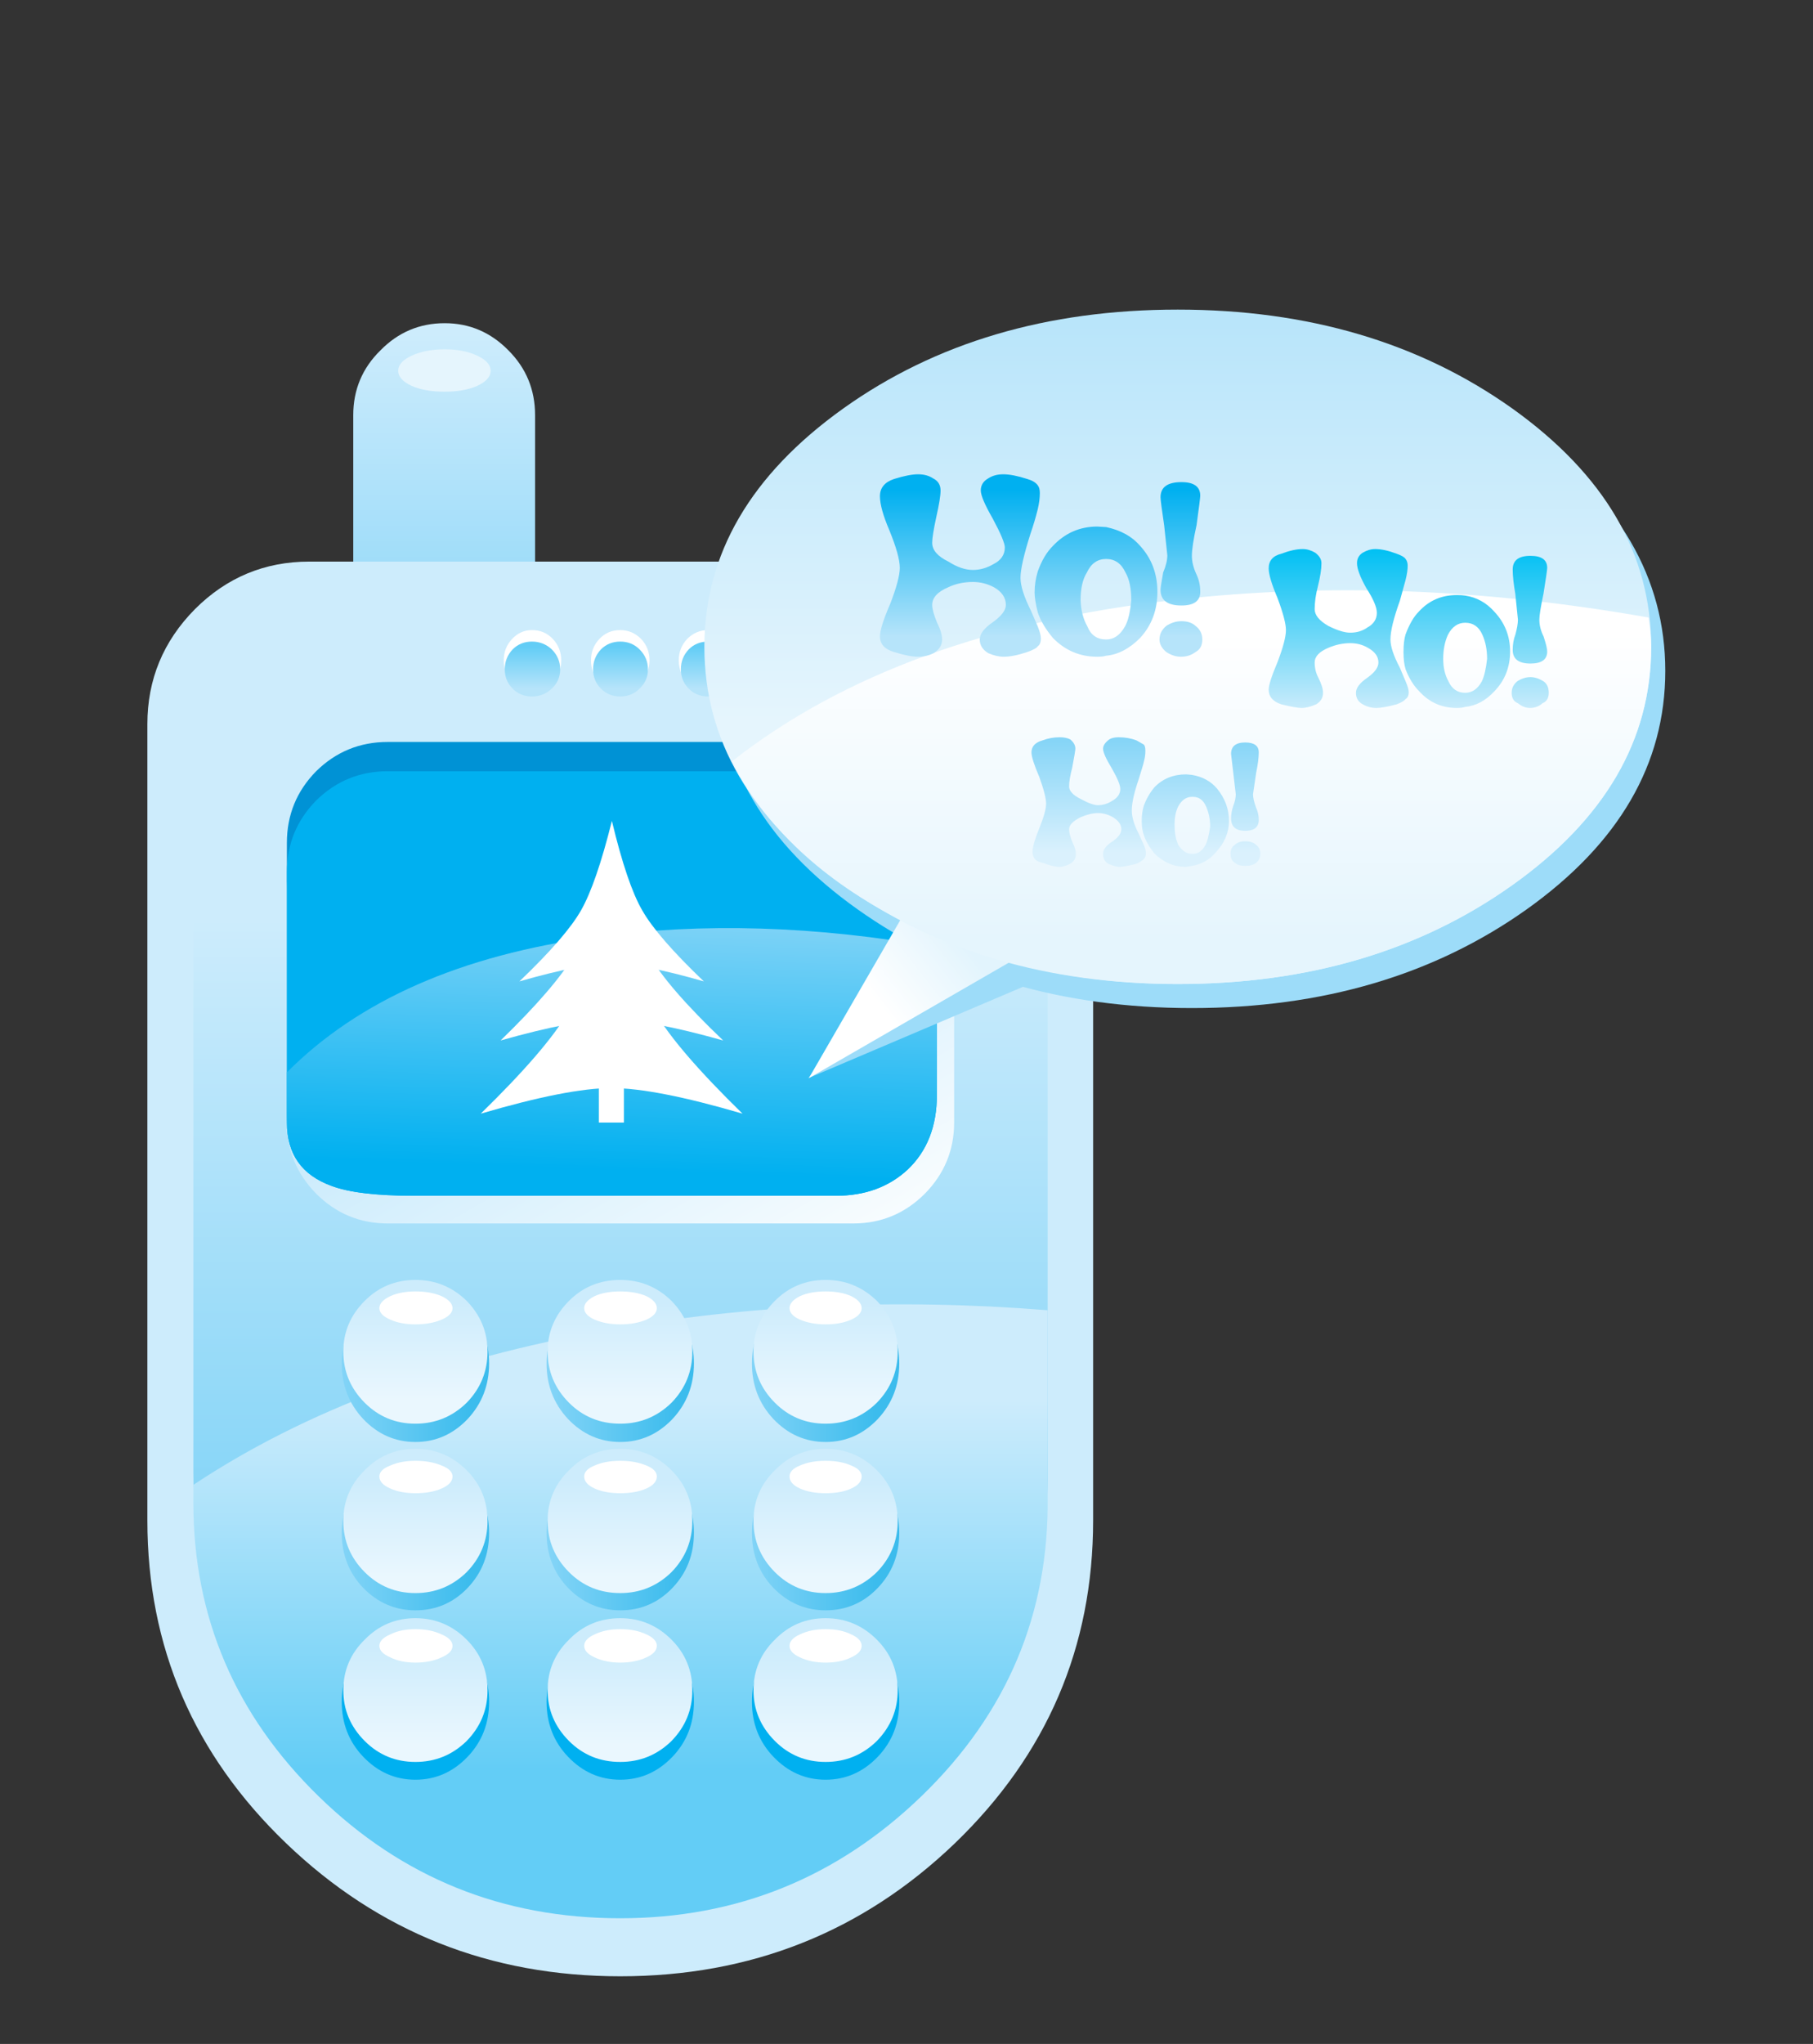 <svg xmlns="http://www.w3.org/2000/svg" xmlns:xlink="http://www.w3.org/1999/xlink" preserveAspectRatio="none" width="284" height="320"><rect width="100%" height="100%" fill="#333333" stroke="none"/><defs><linearGradient id="a" gradientUnits="userSpaceOnUse" x1="291.15" y1="180.525" x2="291.15" y2="204.075" spreadMethod="pad"><stop offset="0%" stop-color="#CDECFC"/><stop offset="100%" stop-color="#9DDCF9"/></linearGradient><linearGradient id="b" gradientUnits="userSpaceOnUse" x1="308" y1="294.538" x2="308" y2="201.662" spreadMethod="pad"><stop offset="0%" stop-color="#CDECFC"/><stop offset="100%" stop-color="#CDECFC"/></linearGradient><linearGradient id="c" gradientUnits="userSpaceOnUse" x1="308" y1="236.512" x2="308" y2="294.988" spreadMethod="pad"><stop offset="0%" stop-color="#CDECFC"/><stop offset="100%" stop-color="#83D4F7"/></linearGradient><linearGradient id="d" gradientUnits="userSpaceOnUse" x1="308" y1="282.55" x2="308" y2="317.95" spreadMethod="pad"><stop offset="0%" stop-color="#CDECFC"/><stop offset="100%" stop-color="#63CDF6"/></linearGradient><linearGradient id="e" gradientUnits="userSpaceOnUse" x1="307.488" y1="243.912" x2="326.012" y2="275.988" spreadMethod="pad"><stop offset="0%" stop-color="#CDECFC"/><stop offset="100%" stop-color="#FFF"/></linearGradient><linearGradient id="f" gradientUnits="userSpaceOnUse" x1="306.913" y1="260.512" x2="307.788" y2="235.588" spreadMethod="pad"><stop offset="0%" stop-color="#00B0F0"/><stop offset="100%" stop-color="#83D4F7"/></linearGradient><linearGradient id="g" gradientUnits="userSpaceOnUse" x1="293.487" y1="279.05" x2="281.313" y2="279.05" spreadMethod="pad"><stop offset="0%" stop-color="#3CBCED"/><stop offset="100%" stop-color="#83D4F7"/></linearGradient><linearGradient id="h" gradientUnits="userSpaceOnUse" x1="288.4" y1="282.5" x2="288.4" y2="273.2" spreadMethod="pad"><stop offset="0%" stop-color="#EAF7FE"/><stop offset="100%" stop-color="#CDECFC"/></linearGradient><linearGradient id="i" gradientUnits="userSpaceOnUse" x1="313.487" y1="279.05" x2="301.313" y2="279.05" spreadMethod="pad"><stop offset="0%" stop-color="#3CBCED"/><stop offset="100%" stop-color="#83D4F7"/></linearGradient><linearGradient id="j" gradientUnits="userSpaceOnUse" x1="308" y1="282.5" x2="308" y2="273.2" spreadMethod="pad"><stop offset="0%" stop-color="#EAF7FE"/><stop offset="100%" stop-color="#CDECFC"/></linearGradient><linearGradient id="k" gradientUnits="userSpaceOnUse" x1="332.487" y1="279.05" x2="320.313" y2="279.05" spreadMethod="pad"><stop offset="0%" stop-color="#3CBCED"/><stop offset="100%" stop-color="#83D4F7"/></linearGradient><linearGradient id="l" gradientUnits="userSpaceOnUse" x1="327.65" y1="282.5" x2="327.65" y2="273.2" spreadMethod="pad"><stop offset="0%" stop-color="#EAF7FE"/><stop offset="100%" stop-color="#CDECFC"/></linearGradient><linearGradient id="m" gradientUnits="userSpaceOnUse" x1="299.6" y1="210.512" x2="299.6" y2="214.488" spreadMethod="pad"><stop offset="0%" stop-color="#63CDF6"/><stop offset="100%" stop-color="#B6E4FA"/></linearGradient><linearGradient id="n" gradientUnits="userSpaceOnUse" x1="308" y1="210.512" x2="308" y2="214.488" spreadMethod="pad"><stop offset="0%" stop-color="#63CDF6"/><stop offset="100%" stop-color="#B6E4FA"/></linearGradient><linearGradient id="o" gradientUnits="userSpaceOnUse" x1="316.45" y1="210.512" x2="316.45" y2="214.488" spreadMethod="pad"><stop offset="0%" stop-color="#63CDF6"/><stop offset="100%" stop-color="#B6E4FA"/></linearGradient><linearGradient id="p" gradientUnits="userSpaceOnUse" x1="341.125" y1="239.087" x2="333.175" y2="245.313" spreadMethod="pad"><stop offset="0%" stop-color="#E2F4FD"/><stop offset="100%" stop-color="#FFF"/></linearGradient><linearGradient id="q" gradientUnits="userSpaceOnUse" x1="361.35" y1="217.537" x2="361.35" y2="177.162" spreadMethod="pad"><stop offset="0%" stop-color="#E5F5FD"/><stop offset="100%" stop-color="#B6E4FA"/></linearGradient><linearGradient id="r" gradientUnits="userSpaceOnUse" x1="362.65" y1="238.538" x2="362.65" y2="209.063" spreadMethod="pad"><stop offset="0%" stop-color="#E5F5FD"/><stop offset="100%" stop-color="#FFF"/></linearGradient><linearGradient id="s" gradientUnits="userSpaceOnUse" x1="361.6" y1="195.512" x2="361.6" y2="209.488" spreadMethod="pad"><stop offset="0%" stop-color="#00B0F0"/><stop offset="100%" stop-color="#B6E4FA"/></linearGradient><linearGradient id="t" gradientUnits="userSpaceOnUse" x1="361.65" y1="195.512" x2="361.65" y2="209.488" spreadMethod="pad"><stop offset="0%" stop-color="#00B0F0"/><stop offset="100%" stop-color="#B6E4FA"/></linearGradient><linearGradient id="u" gradientUnits="userSpaceOnUse" x1="353.55" y1="195.512" x2="353.55" y2="209.488" spreadMethod="pad"><stop offset="0%" stop-color="#00B0F0"/><stop offset="100%" stop-color="#B6E4FA"/></linearGradient><linearGradient id="v" gradientUnits="userSpaceOnUse" x1="340.55" y1="195.512" x2="340.55" y2="209.488" spreadMethod="pad"><stop offset="0%" stop-color="#00B0F0"/><stop offset="100%" stop-color="#B6E4FA"/></linearGradient><linearGradient id="w" gradientUnits="userSpaceOnUse" x1="362.05" y1="219.537" x2="362.05" y2="230.162" spreadMethod="pad"><stop offset="0%" stop-color="#86D5F7"/><stop offset="100%" stop-color="#DAF1FD"/></linearGradient><linearGradient id="x" gradientUnits="userSpaceOnUse" x1="367.8" y1="219.537" x2="367.8" y2="230.162" spreadMethod="pad"><stop offset="0%" stop-color="#86D5F7"/><stop offset="100%" stop-color="#DAF1FD"/></linearGradient><linearGradient id="y" gradientUnits="userSpaceOnUse" x1="352.85" y1="219.537" x2="352.85" y2="230.162" spreadMethod="pad"><stop offset="0%" stop-color="#86D5F7"/><stop offset="100%" stop-color="#DAF1FD"/></linearGradient><linearGradient id="z" gradientUnits="userSpaceOnUse" x1="388.05" y1="201.162" x2="388.05" y2="216.338" spreadMethod="pad"><stop offset="0%" stop-color="#00C0F3"/><stop offset="100%" stop-color="#C8EBFB"/></linearGradient><linearGradient id="A" gradientUnits="userSpaceOnUse" x1="395.05" y1="201.162" x2="395.05" y2="216.338" spreadMethod="pad"><stop offset="0%" stop-color="#00C0F3"/><stop offset="100%" stop-color="#C8EBFB"/></linearGradient><linearGradient id="B" gradientUnits="userSpaceOnUse" x1="376.75" y1="201.162" x2="376.75" y2="216.338" spreadMethod="pad"><stop offset="0%" stop-color="#00C0F3"/><stop offset="100%" stop-color="#C8EBFB"/></linearGradient><linearGradient id="C" gradientUnits="userSpaceOnUse" x1="293.487" y1="295.2" x2="281.313" y2="295.2" spreadMethod="pad"><stop offset="0%" stop-color="#3CBCED"/><stop offset="100%" stop-color="#83D4F7"/></linearGradient><linearGradient id="D" gradientUnits="userSpaceOnUse" x1="288.4" y1="299.5" x2="288.4" y2="290.2" spreadMethod="pad"><stop offset="0%" stop-color="#EAF7FE"/><stop offset="100%" stop-color="#CDECFC"/></linearGradient><linearGradient id="E" gradientUnits="userSpaceOnUse" x1="313.487" y1="295.2" x2="301.313" y2="295.2" spreadMethod="pad"><stop offset="0%" stop-color="#3CBCED"/><stop offset="100%" stop-color="#83D4F7"/></linearGradient><linearGradient id="F" gradientUnits="userSpaceOnUse" x1="308" y1="299.5" x2="308" y2="290.2" spreadMethod="pad"><stop offset="0%" stop-color="#EAF7FE"/><stop offset="100%" stop-color="#CDECFC"/></linearGradient><linearGradient id="G" gradientUnits="userSpaceOnUse" x1="332.487" y1="295.2" x2="320.313" y2="295.2" spreadMethod="pad"><stop offset="0%" stop-color="#3CBCED"/><stop offset="100%" stop-color="#83D4F7"/></linearGradient><linearGradient id="H" gradientUnits="userSpaceOnUse" x1="327.65" y1="299.5" x2="327.65" y2="290.2" spreadMethod="pad"><stop offset="0%" stop-color="#EAF7FE"/><stop offset="100%" stop-color="#CDECFC"/></linearGradient><linearGradient id="I" gradientUnits="userSpaceOnUse" x1="288.4" y1="315.5" x2="288.4" y2="306.2" spreadMethod="pad"><stop offset="0%" stop-color="#EAF7FE"/><stop offset="100%" stop-color="#CDECFC"/></linearGradient><linearGradient id="J" gradientUnits="userSpaceOnUse" x1="308" y1="315.5" x2="308" y2="306.2" spreadMethod="pad"><stop offset="0%" stop-color="#EAF7FE"/><stop offset="100%" stop-color="#CDECFC"/></linearGradient><linearGradient id="K" gradientUnits="userSpaceOnUse" x1="327.65" y1="315.5" x2="327.65" y2="306.2" spreadMethod="pad"><stop offset="0%" stop-color="#EAF7FE"/><stop offset="100%" stop-color="#CDECFC"/></linearGradient><path fill="#FFF" fill-opacity="0" d="M284 0H0v320h284V0z" id="L"/><path fill="url(#a)" d="M291.2 179.55q-3.6 0-6.15 2.6-2.6 2.55-2.6 6.2v40.4q0 3.6 2.6 6.15 2.55 2.55 6.15 2.55 3.55 0 6.1-2.55t2.55-6.15v-40.4q0-3.65-2.55-6.2-2.55-2.6-6.1-2.6z" id="M"/><path fill="url(#b)" d="M348.7 206.9q-4.5-4.55-10.9-4.55h-59.55q-6.4 0-10.95 4.55-4.55 4.6-4.55 11v76.15q0 18.15 13.3 30.9 13.25 12.7 31.95 12.7 18.75 0 32-12.7 13.25-12.75 13.25-30.9V217.9q0-6.4-4.55-11z" id="N"/><path fill="url(#c)" d="M344.8 210.9q-4.15-4.15-9.9-4.15h-53.7q-5.8 0-9.95 4.15-4.1 4.1-4.1 9.9v68.7q0 16.45 12 28.15Q291.1 329.3 308 329.3q16.75 0 28.85-11.7 12.25-11.9 12.05-28.6v-68.2q0-5.8-4.1-9.9z" id="O"/><path fill="#0092D5" d="M338.3 226.65q0-1.6-.45-2.95-3-4.1-7.55-4.1h-44.55q-4 0-6.85 2.8-2.8 2.85-2.8 6.85v25.95q0 4.5 4.25 6.1 2.6 1 7.9 1h40.4q4.15 0 6.85-2.5 2.8-2.65 2.8-7.15v-26z" id="P"/><path fill="url(#d)" d="M348.9 291.8v-17.85q-21.9-1.75-42.2 1.9-23.5 4.15-39.55 14.8v1.7q0 16.4 12 28.1Q291.1 332.1 308 332.1q16.75 0 28.85-11.7 12.25-11.85 12.05-28.6z" id="Q"/><path fill="url(#e)" d="M339.95 233.7q0-3.95-2.8-6.8-2.85-2.85-6.85-2.85h-44.55q-4 0-6.85 2.85-2.8 2.85-2.8 6.8V256q0 3.95 2.8 6.8 2.85 2.85 6.85 2.85h44.55q4 0 6.85-2.85 2.8-2.85 2.8-6.8v-22.3z" id="R"/><path fill="#00B0F0" d="M338.3 229.35q0-1.55-.45-2.85-2.9-4.1-7.55-4.1h-44.55q-4 0-6.85 2.8-2.8 2.85-2.8 6.85V256q0 4.5 4.25 6.05 2.5.95 7.9.95h40.4q4.15 0 6.85-2.5 2.8-2.65 2.8-7.15v-24z" id="S"/><path fill="url(#f)" d="M328.65 263q4.15 0 6.85-2.5 2.8-2.65 2.8-7.15v-14.1q-17.3-3.1-32.7-1-19.2 2.6-29.5 12.95v4.8q0 4.5 4.25 6.05 2.5.95 7.9.95h40.4z" id="T"/><path fill="#9DDCF9" d="M367.95 230.65l-29.85 5-12.1 16.1 27.05-11.5 14.9-9.6z" id="U"/><path fill="#9DDCF9" d="M362.7 180.55q-18.7 0-32 9.45-13.3 9.5-13.3 22.8 0 13.35 13.3 22.8 13.3 9.45 32 9.45 18.75 0 32.05-9.45Q408 226.15 408 212.8q0-13.3-13.25-22.8-13.3-9.45-32.05-9.45z" id="V"/><path fill="url(#g)" d="M283.4 273.75q-2.05 2.2-2.05 5.3 0 3.1 2.05 5.3 2.1 2.2 5 2.2t5-2.2q2.05-2.2 2.05-5.3 0-3.1-2.05-5.3-2.1-2.2-5-2.2t-5 2.2z" id="W"/><path fill="url(#h)" d="M293.3 273.05q-2.05-2-4.9-2-2.85 0-4.85 2-2.05 2.05-2.05 4.85 0 2.85 2.05 4.9 2 2 4.85 2 2.85 0 4.9-2 2-2.05 2-4.9 0-2.8-2-4.85z" id="X"/><path fill="#FFF" d="M288.4 272.15q-1.4 0-2.4.45-1.05.5-1.05 1.15 0 .65 1.05 1.1 1 .45 2.4.45 1.45 0 2.5-.45t1.05-1.1q0-.65-1.05-1.15-1.05-.45-2.5-.45z" id="Y"/><path fill="url(#i)" d="M308 286.55q2.9 0 5-2.2 2.05-2.2 2.05-5.3 0-3.1-2.05-5.3-2.1-2.2-5-2.2t-5 2.2q-2.05 2.2-2.05 5.3 0 3.1 2.05 5.3 2.1 2.2 5 2.2z" id="Z"/><path fill="url(#j)" d="M312.9 273.05q-2.05-2-4.9-2-2.9 0-4.9 2-2.05 2.05-2.05 4.85 0 2.85 2.05 4.9 2 2 4.9 2 2.85 0 4.9-2 2-2.05 2-4.9 0-2.8-2-4.85z" id="aa"/><path fill="#FFF" d="M308 272.15q-1.45 0-2.45.45-1 .5-1 1.15 0 .65 1 1.1 1.05.45 2.45.45 1.45 0 2.5-.45 1-.45 1-1.1 0-.65-1-1.15-1.05-.45-2.5-.45z" id="ab"/><path fill="url(#k)" d="M327.65 286.55q2.9 0 5-2.2 2.05-2.2 2.05-5.3 0-3.1-2.05-5.3-2.1-2.2-5-2.2t-5 2.2q-2.05 2.2-2.05 5.3 0 3.1 2.05 5.3 2.1 2.2 5 2.2z" id="ac"/><path fill="url(#l)" d="M332.55 273.05q-2.05-2-4.9-2-2.85 0-4.85 2-2.05 2.05-2.05 4.85 0 2.85 2.05 4.9 2 2 4.85 2 2.85 0 4.9-2 2-2.05 2-4.9 0-2.8-2-4.85z" id="ad"/><path fill="#FFF" d="M327.65 272.15q-1.45 0-2.45.45-1 .5-1 1.15 0 .65 1 1.1 1.05.45 2.45.45 1.45 0 2.45-.45 1-.45 1-1.1 0-.65-1-1.15-1-.45-2.45-.45z" id="ae"/><path fill="#FFF" d="M299.55 208.9q-1.1 0-1.9.85-.8.85-.8 2.05 0 1.2.8 2.05.8.85 1.9.85 1.2 0 2-.85t.8-2.05q0-1.2-.8-2.05-.8-.85-2-.85z" id="af"/><path fill="url(#m)" d="M299.55 210q-1.1 0-1.85.75-.75.8-.75 1.9 0 1.1.75 1.85t1.85.75q1.1 0 1.9-.75.8-.75.8-1.85t-.8-1.9q-.8-.75-1.9-.75z" id="ag"/><path fill="#FFF" d="M310 209.75q-.85-.85-2-.85-1.2 0-2 .85t-.8 2.05q0 1.2.8 2.05.8.85 2 .85 1.15 0 2-.85.8-.85.8-2.05 0-1.2-.8-2.05z" id="ah"/><path fill="url(#n)" d="M309.85 210.75q-.75-.75-1.85-.75t-1.85.75q-.75.8-.75 1.9 0 1.1.75 1.85t1.85.75q1.1 0 1.85-.75.8-.75.8-1.85t-.8-1.9z" id="ai"/><path fill="#FFF" d="M316.4 208.9q-1.15 0-2 .85-.8.85-.8 2.05 0 1.2.8 2.05.85.85 2 .85 1.2 0 2-.85t.8-2.05q0-1.2-.8-2.05-.8-.85-2-.85z" id="aj"/><path fill="url(#o)" d="M316.4 210q-1.1 0-1.85.75-.75.8-.75 1.9 0 1.1.75 1.85t1.85.75q1.1 0 1.85-.75.8-.75.8-1.85t-.8-1.9q-.75-.75-1.85-.75z" id="ak"/><path fill="url(#p)" d="M366.6 228.35l-29.9 5-10.65 18.4 40.55-23.4z" id="al"/><path fill="url(#q)" d="M361.35 178.25q-18.75 0-32 9.45-13.3 9.5-13.3 22.8 0 13.35 13.3 22.8 13.25 9.45 32 9.45 18.7 0 32-9.45t13.3-22.8q0-13.3-13.3-22.8-13.3-9.45-32-9.45z" id="am"/><path fill="url(#r)" d="M406.65 210.5q0-1.2-.25-2.8-23.5-4.15-45.2-1.7-26.6 2.95-42.5 15.45 4.8 9.45 16.35 15.3 11.8 6 26.3 6 18.7 0 32-9.45t13.3-22.8z" id="an"/><path fill="url(#s)" d="M361.7 194.75q-2 0-2 1.45 0 .35.35 2.7.3 2.8.3 2.85 0 .7-.4 1.65-.25 1.4-.25 1.65 0 1.5 2 1.5 1.8 0 1.8-1.3 0-.9-.35-1.65-.45-.95-.45-1.8 0-.9.45-2.95.35-2.55.35-2.8 0-1.3-1.8-1.3z" id="ao"/><path fill="url(#t)" d="M363.7 209.8q0-.8-.65-1.3-.5-.45-1.35-.45-.75 0-1.45.45-.65.55-.65 1.3 0 .65.65 1.2.7.45 1.4.45.8 0 1.4-.45.65-.35.65-1.2z" id="ap"/><path fill="url(#u)" d="M357.75 200.85q-1.15-1.35-3.25-1.8l-.85-.05q-2.5 0-4.25 1.85-.9.9-1.45 2.45-.3 1-.3 2 0 .7.3 1.9.4 1.2 1.45 2.45 1.75 1.8 4.25 1.8.55 0 .85-.1 1.7-.15 3.25-1.7 1.65-1.8 1.65-4.4 0-2.6-1.65-4.4m-.85 5.2q-.15 1.7-.6 2.5-.7 1.25-1.8 1.25-1.3 0-1.8-1.25-.6-1.05-.65-2.5 0-1.7.6-2.65.6-1.3 1.85-1.3t1.85 1.3q.55.95.55 2.65z" id="aq"/><path fill="url(#v)" d="M334.2 194.45q-1.35.45-1.35 1.65 0 1.15.9 3.25 1 2.45 1 3.6 0 1.05-.9 3.4-1 2.3-1 3.15 0 1.1 1.35 1.5 1.45.45 2.3.45.8 0 1.5-.35.8-.5.8-1.3 0-.65-.5-1.65-.45-1.1-.45-1.65 0-1.05 1.55-1.7 1.05-.5 2.35-.5 1.05 0 2 .5 1.15.65 1.15 1.7 0 .75-1.25 1.65-1.25.85-1.25 1.65 0 .8.8 1.3.8.35 1.5.35.9 0 2.25-.45.85-.3 1-.55.3-.2.3-.75 0-.4-.3-1.15l-.65-1.5q-1-2-1-3.15 0-1.2.95-4.2.4-1.15.7-2.35.2-.85.2-1.55 0-.5-.2-.75-.3-.4-1-.6-1.4-.45-2.3-.45-.85 0-1.45.4-.7.4-.7 1.15 0 .7 1.15 2.7 1.15 2.15 1.15 2.75 0 1.05-1.1 1.6-.95.55-1.95.55-1.1 0-2.35-.8-1.55-.75-1.55-1.8 0-.65.4-2.5.4-1.75.4-2.5 0-.8-.7-1.15-.6-.4-1.45-.4t-2.3.45z" id="ar"/><path fill="url(#w)" d="M366.25 227.15q0-1.7-1.15-3.1-.9-1.05-2.4-1.3l-.55-.05q-1.85 0-3.05 1.25-.65.8-1 1.75-.2.65-.2 1.45 0 .8.2 1.35.25.8 1 1.75 1.3 1.3 3.05 1.3l.55-.1q1.35-.2 2.3-1.3 1.25-1.35 1.25-3m-5.2.55q-.05-1.15.35-1.95.5-.9 1.3-.9h.1q.85 0 1.25.9t.4 1.95q-.2 1.35-.45 1.75-.45.85-1.2.85h-.1q-.75 0-1.3-.85-.35-.8-.35-1.75z" id="as"/><path fill="url(#x)" d="M369.25 230.3q0-.55-.4-.85-.35-.35-1.05-.35-.65 0-1 .35-.4.25-.4.85t.4.85q.35.3 1 .3.7 0 1.05-.3.4-.3.4-.85z" id="at"/><path fill="url(#y)" d="M348.4 219.45q-1.05.3-1.05 1.15 0 .6.75 2.35.65 1.8.65 2.55 0 .75-.65 2.35t-.65 2.25q0 .9.95 1.05 1.05.4 1.65.4.4 0 1-.3.55-.3.55-.95 0-.45-.35-1.15-.3-.75-.3-1.2 0-.6 1.1-1.15.95-.4 1.65-.4.75 0 1.45.4.8.5.8 1.15 0 .6-.9 1.2-.85.55-.85 1.15 0 .65.5.95.7.3 1.1.3.4 0 1.6-.3.45-.2.7-.45.2-.2.2-.55 0-.35-.2-.8-.3-.65-.5-1.1-.65-1.25-.65-2.2 0-1.05.65-2.95.5-1.6.5-1.7.15-.5.15-1.05 0-.45-.15-.6l-.7-.4q-.8-.3-1.7-.3-.55 0-.9.2-.6.45-.6.9 0 .5.85 1.9.8 1.4.8 1.95 0 .7-.8 1.15-.65.4-1.35.4-.55 0-1.65-.6-1.1-.55-1.1-1.2 0-.65.3-1.8.3-1.6.3-1.8 0-.5-.5-.9-.4-.2-1-.2-.85 0-1.65.3z" id="au"/><path fill="url(#x)" d="M368.85 222.55q.25-1.2.25-1.95 0-.95-1.3-.95-1.35 0-1.35 1.1l.45 3.85q0 .5-.25 1.15-.2.6-.2 1.15 0 1.2 1.35 1.2 1.3 0 1.3-1.05 0-.6-.25-1.15-.3-.8-.3-1.3 0-.05.3-2.05z" id="av"/><path fill="url(#z)" d="M388.85 205.6q-.3-.05-.8-.05-2.2 0-3.65 1.6-.7.7-1.25 2.15-.2.65-.2 1.7 0 1 .2 1.65.5 1.3 1.3 2.1 1.45 1.6 3.6 1.6.5 0 .8-.1 1.55-.15 2.8-1.5 1.5-1.55 1.5-3.8 0-2.2-1.5-3.8-1.15-1.3-2.8-1.55m0 2.6q1.15 0 1.65 1.15.45 1 .45 2.3-.15 1.4-.5 2.15-.6 1.1-1.6 1.1-1.1 0-1.6-1.1-.5-.9-.5-2.15 0-1.3.45-2.3.6-1.15 1.65-1.15z" id="aw"/><path fill="url(#A)" d="M396.85 214.9q0-.75-.5-1.1-.65-.4-1.25-.4t-1.2.35q-.6.45-.6 1.15 0 .75.6 1 .55.45 1.15.45.7 0 1.2-.45.6-.25.6-1z" id="ax"/><path fill="url(#B)" d="M383.15 204.1q.2-.8.2-1.35 0-.4-.2-.65-.15-.25-.85-.5-1.2-.45-2.05-.45-.6 0-1.2.35-.55.35-.55 1 0 .8.9 2.4 1 1.55 1 2.35 0 .9-.9 1.4-.7.5-1.65.5-.8 0-2.1-.65-1.3-.75-1.3-1.6 0-1 .3-2.15.35-1.4.35-2.25 0-.55-.6-1-.6-.35-1.2-.35-.85 0-2.05.45-1.2.3-1.2 1.4 0 .85.85 2.85.8 2.15.8 3.05 0 .95-.8 3.05-.85 2-.85 2.65 0 1 1.2 1.4 1.4.35 1.95.35.6 0 1.4-.35.65-.4.65-1.1 0-.55-.45-1.45-.35-.65-.35-1.45 0-.85 1.3-1.4 1.05-.45 2.1-.45.95 0 1.7.45 1 .55 1 1.4 0 .7-1.05 1.45-1.1.75-1.1 1.45 0 .75.65 1.1.6.35 1.3.35.65 0 1.95-.35.65-.25.85-.5.3-.2.3-.65 0-.35-.3-1.05l-.55-1.3q-.9-1.7-.9-2.7 0-1.2.9-3.7l.55-2z" id="ay"/><path fill="url(#A)" d="M396.7 202.95q0-1.15-1.6-1.15-1.7 0-1.7 1.3 0 .9.25 2.35l.25 2.45q0 .55-.25 1.45-.25.65-.25 1.45 0 1.3 1.7 1.3 1.6 0 1.6-1.15 0-.4-.35-1.45-.4-.8-.4-1.6 0-.6.4-2.5.35-2.2.35-2.45z" id="az"/><path fill="#E5F5FD" d="M291.2 182.05q-1.85 0-3.15.6-1.3.6-1.3 1.45t1.3 1.45q1.25.55 3.15.55 1.85 0 3.1-.55 1.3-.6 1.3-1.45t-1.3-1.45q-1.25-.6-3.1-.6z" id="aA"/><path fill="#FFF" d="M307.2 227.15q-1.5 6-2.95 8.55-1.45 2.55-5.9 6.8 5.9-1.7 8.85-1.7 2.9 0 8.8 1.7-4.45-4.25-5.9-6.8-1.45-2.5-2.9-8.55z" id="aB"/><path fill="#FFF" d="M307.2 229.65q-1.85 7.2-3.6 10.3-1.8 3.1-7.05 8.2 7.05-2 10.6-2 3.6 0 10.7 2-5.35-5.1-7.1-8.2-1.8-3.1-3.55-10.3z" id="aC"/><path fill="#FFF" d="M307.2 233.35q-2.1 8.4-4.2 12.1-2.05 3.55-8.35 9.7 8.35-2.45 12.5-2.45 4.2 0 12.55 2.45-6.3-6.15-8.35-9.7-2.1-3.65-4.15-12.1z" id="aD"/><path fill="#FFF" d="M305.95 249.55V256h2.4v-6.45h-2.4z" id="aE"/><path fill="url(#C)" d="M283.4 289.95q-2.05 2.2-2.05 5.3 0 3.1 2.05 5.25 2.1 2.15 5 2.15 2.95 0 5-2.15t2.05-5.25q0-3.1-2.05-5.3-2.05-2.2-5-2.2-2.9 0-5 2.2z" id="aF"/><path fill="url(#D)" d="M293.3 289.25q-2.05-2.05-4.9-2.05-2.85 0-4.85 2.05-2.05 2-2.05 4.85 0 2.85 2.05 4.9 2 2 4.85 2 2.85 0 4.9-2 2-2.05 2-4.9 0-2.85-2-4.85z" id="aG"/><path fill="#FFF" d="M288.4 288.35q-1.4 0-2.4.45-1.05.4-1.05 1.05 0 .7 1.05 1.15 1 .45 2.4.45 1.5 0 2.5-.45 1.05-.45 1.05-1.15 0-.65-1.05-1.05-1.05-.45-2.5-.45z" id="aH"/><path fill="url(#E)" d="M315.05 295.25q0-3.1-2.05-5.3-2.05-2.2-5-2.2-2.9 0-5 2.2-2.05 2.2-2.05 5.3 0 3.1 2.05 5.25 2.1 2.15 5 2.15 2.95 0 5-2.15t2.05-5.25z" id="aI"/><path fill="url(#F)" d="M312.9 289.25q-2.05-2.05-4.9-2.05-2.9 0-4.9 2.05-2.05 2-2.05 4.85 0 2.85 2.05 4.9 2 2 4.9 2 2.85 0 4.9-2 2-2.05 2-4.9 0-2.85-2-4.85z" id="aJ"/><path fill="#FFF" d="M308 288.35q-1.45 0-2.45.45-1 .4-1 1.05 0 .7 1 1.15 1 .45 2.45.45 1.5 0 2.5-.45t1-1.15q0-.65-1-1.05-1.05-.45-2.5-.45z" id="aK"/><path fill="url(#G)" d="M334.7 295.25q0-3.1-2.05-5.3-2.05-2.2-5-2.2-2.9 0-5 2.2-2.05 2.2-2.05 5.3 0 3.1 2.05 5.25 2.1 2.15 5 2.15 2.95 0 5-2.15t2.05-5.25z" id="aL"/><path fill="url(#H)" d="M332.55 289.25q-2.05-2.05-4.9-2.05-2.85 0-4.85 2.05-2.05 2-2.05 4.85 0 2.85 2.05 4.9 2 2 4.85 2 2.85 0 4.9-2 2-2.05 2-4.9 0-2.85-2-4.85z" id="aM"/><path fill="#FFF" d="M327.65 288.35q-1.45 0-2.45.45-1 .4-1 1.05 0 .7 1 1.15 1 .45 2.45.45 1.5 0 2.45-.45 1-.45 1-1.15 0-.65-1-1.05-1-.45-2.45-.45z" id="aN"/><path fill="#00B0F0" d="M288.4 318.85q2.9 0 5-2.2 2.05-2.15 2.05-5.25t-2.05-5.3q-2.1-2.2-5-2.2t-5 2.2q-2.05 2.2-2.05 5.3 0 3.1 2.05 5.25 2.1 2.2 5 2.2z" id="aO"/><path fill="url(#I)" d="M293.3 305.45q-2.05-2.05-4.9-2.05-2.85 0-4.85 2.05-2.05 2-2.05 4.85 0 2.8 2.05 4.85 2 2 4.85 2 2.85 0 4.9-2 2-2.05 2-4.85 0-2.85-2-4.85z" id="aP"/><path fill="#FFF" d="M288.4 304.45q-1.4 0-2.4.5-1.05.45-1.05 1.1 0 .65 1.05 1.1 1 .5 2.4.5 1.45 0 2.5-.5 1.05-.45 1.05-1.1 0-.65-1.05-1.1-1.05-.5-2.5-.5z" id="aQ"/><path fill="#00B0F0" d="M308 318.85q2.9 0 5-2.2 2.05-2.15 2.05-5.25t-2.05-5.3q-2.1-2.2-5-2.2t-5 2.2q-2.05 2.2-2.05 5.3 0 3.1 2.05 5.25 2.1 2.2 5 2.2z" id="aR"/><path fill="url(#J)" d="M312.9 305.45q-2.05-2.05-4.9-2.05-2.9 0-4.9 2.05-2.05 2-2.05 4.85 0 2.8 2.05 4.85 2 2 4.9 2 2.85 0 4.9-2 2-2.05 2-4.85 0-2.85-2-4.85z" id="aS"/><path fill="#FFF" d="M308 304.45q-1.4 0-2.45.5-1 .45-1 1.1 0 .65 1 1.1 1.05.5 2.45.5 1.45 0 2.5-.5 1-.45 1-1.1 0-.65-1-1.1-1.05-.5-2.5-.5z" id="aT"/><path fill="#00B0F0" d="M327.65 318.85q2.9 0 5-2.2 2.05-2.15 2.05-5.25t-2.05-5.3q-2.1-2.2-5-2.2t-5 2.2q-2.05 2.2-2.05 5.3 0 3.1 2.05 5.25 2.1 2.2 5 2.2z" id="aU"/><path fill="url(#K)" d="M332.55 305.45q-2.05-2.05-4.9-2.05-2.85 0-4.85 2.05-2.05 2-2.05 4.85 0 2.8 2.05 4.85 2 2 4.85 2 2.85 0 4.9-2 2-2.05 2-4.85 0-2.85-2-4.85z" id="aV"/><path fill="#FFF" d="M327.65 304.45q-1.4 0-2.45.5-1 .45-1 1.1 0 .65 1 1.1 1.05.5 2.45.5 1.45 0 2.45-.5 1-.45 1-1.1 0-.65-1-1.1-1-.5-2.45-.5z" id="aW"/></defs><use xlink:href="#L"/><use xlink:href="#M" transform="matrix(1.637 0 0 1.637 -407.036 -243.323)"/><use xlink:href="#N" transform="matrix(1.637 0 0 1.637 -407.036 -243.323)"/><use xlink:href="#O" transform="matrix(1.637 0 0 1.637 -407.036 -243.323)"/><use xlink:href="#P" transform="matrix(1.637 0 0 1.637 -407.036 -243.323)"/><use xlink:href="#Q" transform="matrix(1.637 0 0 1.637 -407.036 -243.323)"/><use xlink:href="#R" transform="matrix(1.637 0 0 1.637 -407.036 -243.323)"/><use xlink:href="#S" transform="matrix(1.637 0 0 1.637 -407.036 -243.323)"/><use xlink:href="#T" transform="matrix(1.637 0 0 1.637 -407.036 -243.323)"/><use xlink:href="#U" transform="matrix(1.637 0 0 1.637 -407.036 -243.323)"/><use xlink:href="#V" transform="matrix(1.637 0 0 1.637 -407.036 -243.323)"/><use xlink:href="#W" transform="matrix(1.637 0 0 1.637 -407.036 -243.323)"/><use xlink:href="#X" transform="matrix(1.637 0 0 1.637 -407.036 -243.323)"/><use xlink:href="#Y" transform="matrix(1.637 0 0 1.637 -407.036 -243.323)"/><use xlink:href="#Z" transform="matrix(1.637 0 0 1.637 -407.036 -243.323)"/><use xlink:href="#aa" transform="matrix(1.637 0 0 1.637 -407.036 -243.323)"/><use xlink:href="#ab" transform="matrix(1.637 0 0 1.637 -407.036 -243.323)"/><use xlink:href="#ac" transform="matrix(1.637 0 0 1.637 -407.036 -243.323)"/><use xlink:href="#ad" transform="matrix(1.637 0 0 1.637 -407.036 -243.323)"/><use xlink:href="#ae" transform="matrix(1.637 0 0 1.637 -407.036 -243.323)"/><use xlink:href="#af" transform="matrix(1.637 0 0 1.637 -407.036 -243.323)"/><use xlink:href="#ag" transform="matrix(1.637 0 0 1.637 -407.036 -243.323)"/><use xlink:href="#ah" transform="matrix(1.637 0 0 1.637 -407.036 -243.323)"/><use xlink:href="#ai" transform="matrix(1.637 0 0 1.637 -407.036 -243.323)"/><use xlink:href="#aj" transform="matrix(1.637 0 0 1.637 -407.036 -243.323)"/><use xlink:href="#ak" transform="matrix(1.637 0 0 1.637 -407.036 -243.323)"/><use xlink:href="#al" transform="matrix(1.637 0 0 1.637 -407.036 -243.323)"/><use xlink:href="#am" transform="matrix(1.637 0 0 1.637 -407.036 -243.323)"/><use xlink:href="#an" transform="matrix(1.637 0 0 1.637 -407.036 -243.323)"/><use xlink:href="#ao" transform="matrix(1.637 0 0 1.637 -407.036 -243.323)"/><use xlink:href="#ap" transform="matrix(1.637 0 0 1.637 -407.036 -243.323)"/><use xlink:href="#aq" transform="matrix(1.637 0 0 1.637 -407.036 -243.323)"/><use xlink:href="#ar" transform="matrix(1.637 0 0 1.637 -407.036 -243.323)"/><use xlink:href="#as" transform="matrix(1.637 0 0 1.637 -407.036 -243.323)"/><use xlink:href="#at" transform="matrix(1.637 0 0 1.637 -407.036 -243.323)"/><use xlink:href="#au" transform="matrix(1.637 0 0 1.637 -407.036 -243.323)"/><use xlink:href="#av" transform="matrix(1.637 0 0 1.637 -407.036 -243.323)"/><use xlink:href="#aw" transform="matrix(1.637 0 0 1.637 -407.036 -243.323)"/><use xlink:href="#ax" transform="matrix(1.637 0 0 1.637 -407.036 -243.323)"/><use xlink:href="#ay" transform="matrix(1.637 0 0 1.637 -407.036 -243.323)"/><use xlink:href="#az" transform="matrix(1.637 0 0 1.637 -407.036 -243.323)"/><use xlink:href="#aA" transform="matrix(1.637 0 0 1.637 -407.036 -243.323)"/><use xlink:href="#aB" transform="matrix(1.637 0 0 1.637 -407.036 -243.323)"/><use xlink:href="#aC" transform="matrix(1.637 0 0 1.637 -407.036 -243.323)"/><use xlink:href="#aD" transform="matrix(1.637 0 0 1.637 -407.036 -243.323)"/><use xlink:href="#aE" transform="matrix(1.637 0 0 1.637 -407.036 -243.323)"/><use xlink:href="#aF" transform="matrix(1.637 0 0 1.637 -407.036 -243.323)"/><use xlink:href="#aG" transform="matrix(1.637 0 0 1.637 -407.036 -243.323)"/><use xlink:href="#aH" transform="matrix(1.637 0 0 1.637 -407.036 -243.323)"/><use xlink:href="#aI" transform="matrix(1.637 0 0 1.637 -407.036 -243.323)"/><use xlink:href="#aJ" transform="matrix(1.637 0 0 1.637 -407.036 -243.323)"/><use xlink:href="#aK" transform="matrix(1.637 0 0 1.637 -407.036 -243.323)"/><use xlink:href="#aL" transform="matrix(1.637 0 0 1.637 -407.036 -243.323)"/><use xlink:href="#aM" transform="matrix(1.637 0 0 1.637 -407.036 -243.323)"/><use xlink:href="#aN" transform="matrix(1.637 0 0 1.637 -407.036 -243.323)"/><use xlink:href="#aO" transform="matrix(1.637 0 0 1.637 -407.036 -243.323)"/><use xlink:href="#aP" transform="matrix(1.637 0 0 1.637 -407.036 -243.323)"/><use xlink:href="#aQ" transform="matrix(1.637 0 0 1.637 -407.036 -243.323)"/><use xlink:href="#aR" transform="matrix(1.637 0 0 1.637 -407.036 -243.323)"/><use xlink:href="#aS" transform="matrix(1.637 0 0 1.637 -407.036 -243.323)"/><use xlink:href="#aT" transform="matrix(1.637 0 0 1.637 -407.036 -243.323)"/><use xlink:href="#aU" transform="matrix(1.637 0 0 1.637 -407.036 -243.323)"/><use xlink:href="#aV" transform="matrix(1.637 0 0 1.637 -407.036 -243.323)"/><use xlink:href="#aW" transform="matrix(1.637 0 0 1.637 -407.036 -243.323)"/></svg>